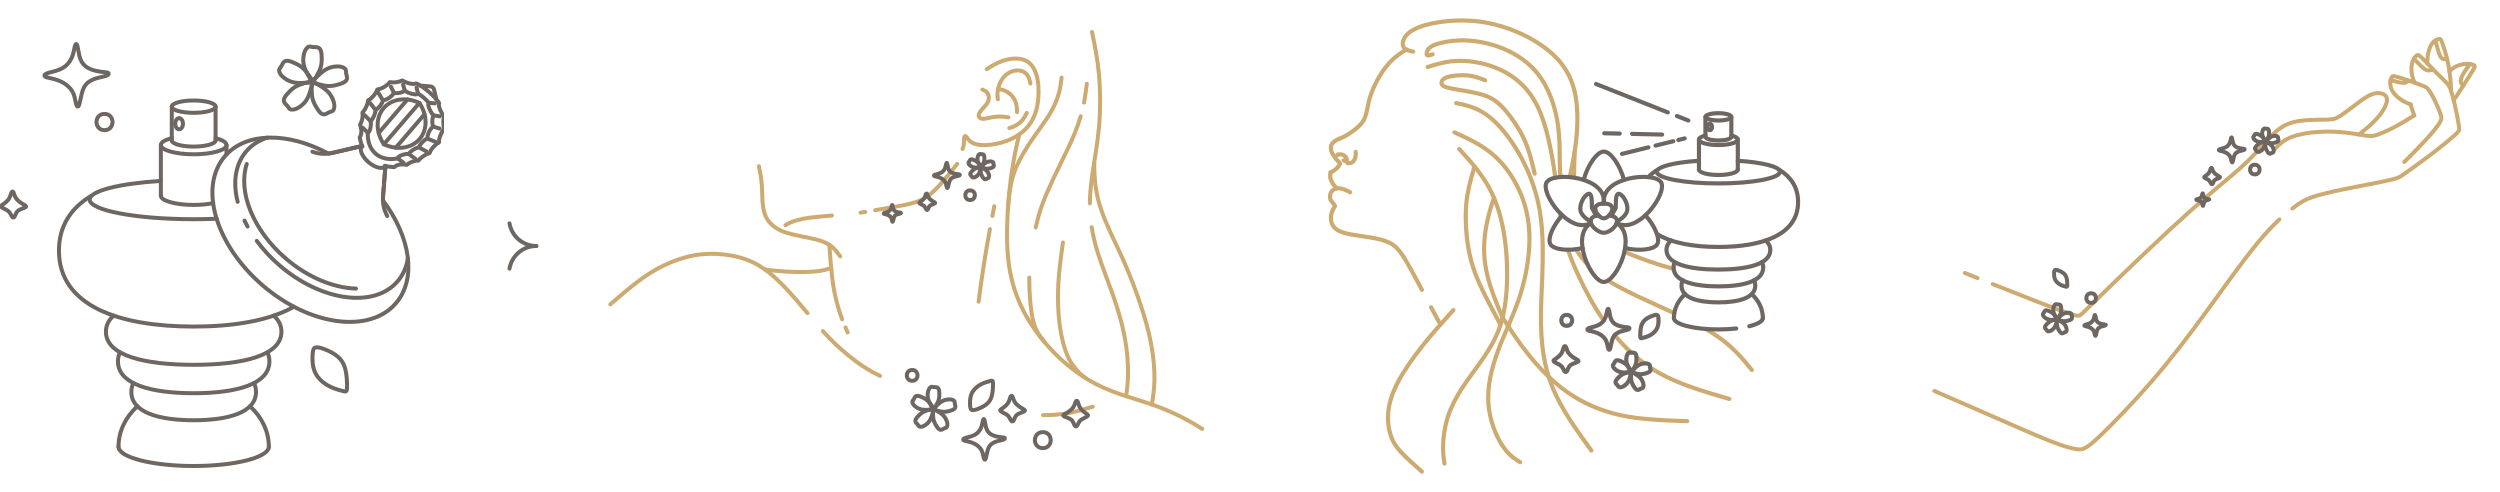 <svg width="1250" height="246" viewBox="0 0 1250 246" fill="none" xmlns="http://www.w3.org/2000/svg">
<path d="M493.338 34.591C498.321 31.338 503.87 28.52 510.115 29.454C518.612 30.725 519.767 41.438 519.14 49.139C518.257 59.988 513.064 66.782 503.274 70.458C498.25 72.345 487.71 74.381 484.209 69.777C483.604 68.982 482.701 67.397 482.254 68.278C481.874 69.027 482.272 72.814 481.258 74.48" stroke="#CCAA70" stroke-width="2" stroke-miterlimit="22.926" stroke-linecap="round" stroke-linejoin="round"/>
<path d="M478.613 81.935C475.707 85.574 472.8 89.211 470.313 92.01C467.826 94.809 465.759 96.769 463.596 98.254C461.432 99.741 459.171 100.752 455.995 101.612C452.819 102.474 448.728 103.184 444.292 103.948C442.129 104.321 439.885 104.708 437.598 105.099M432.604 105.955C431.837 106.086 431.067 106.218 430.297 106.35" stroke="#CCAA70" stroke-width="2" stroke-miterlimit="22.926" stroke-linecap="round" stroke-linejoin="round"/>
<path d="M415.957 107.771C411.887 108.114 407.819 108.46 404.858 108.847C401.897 109.235 400.045 109.665 398.452 110.128C396.859 110.591 395.523 111.086 394.608 111.517C393.693 111.947 393.198 112.314 392.703 112.679" stroke="#CCAA70" stroke-width="2" stroke-miterlimit="22.926" stroke-linecap="round" stroke-linejoin="round"/>
<path d="M491.169 44.799C492.025 45.138 492.882 45.477 493.48 46.173C494.078 46.869 494.416 47.923 494.408 48.95C494.398 49.977 494.041 50.975 493.309 52.02C492.578 53.063 491.471 54.153 490.703 55.046C489.936 55.938 489.507 56.635 489.392 57.305C489.275 57.973 489.472 58.617 489.99 58.991C490.508 59.366 491.347 59.473 492.275 59.375C493.203 59.276 494.221 58.973 495.426 58.733C496.631 58.492 498.023 58.314 499.282 58.278C500.54 58.242 501.664 58.349 502.459 58.439C503.254 58.528 503.718 58.599 504.182 58.671" stroke="#CCAA70" stroke-width="2" stroke-miterlimit="22.926" stroke-linecap="round" stroke-linejoin="round"/>
<path d="M513.393 56.474C512.732 57.759 512.072 59.044 511.1 60.16C510.126 61.276 508.841 62.222 507.716 62.838C506.592 63.454 505.628 63.74 504.664 64.025" stroke="#CCAA70" stroke-width="2" stroke-miterlimit="22.926" stroke-linecap="round" stroke-linejoin="round"/>
<path d="M515.213 41.747C514.91 40.426 514.606 39.105 513.964 38.007C513.321 36.908 512.339 36.035 511.108 35.579C509.876 35.125 508.395 35.089 506.975 35.419C505.555 35.748 504.199 36.446 503.082 37.355C501.967 38.265 501.092 39.39 500.45 40.568C499.808 41.746 499.397 42.977 499.129 44.111C498.861 45.246 498.737 46.281 498.727 47.191C498.719 48.102 498.825 48.887 498.932 49.672" stroke="#CCAA70" stroke-width="2" stroke-miterlimit="22.926" stroke-linecap="round" stroke-linejoin="round"/>
<path d="M499.051 44.454C499.948 44.611 500.813 44.798 501.6 45.057C502.93 45.494 504.037 46.137 504.983 46.958C505.929 47.779 506.714 48.779 507.268 49.832C507.821 50.885 508.142 51.992 508.313 53.035C508.482 54.08 508.499 55.062 508.517 56.044" stroke="#CCAA70" stroke-width="2" stroke-miterlimit="22.926" stroke-linecap="round" stroke-linejoin="round"/>
<path d="M509.684 67.117C508.962 69.923 508.231 72.967 507.471 76.848C506.409 82.26 505.286 89.302 504.523 97.258C503.759 105.213 503.356 114.081 503.575 121.572C503.794 129.063 504.636 135.178 506.268 141.25C507.899 147.322 510.319 153.35 513.949 159.445C517.58 165.54 522.422 171.701 527.661 176.939C532.899 182.177 538.534 186.492 543.865 189.72C549.196 192.947 554.225 195.086 560.038 197.085C565.851 199.081 572.449 200.937 578.226 203.058C584.004 205.18 588.96 207.57 592.634 209.513C596.307 211.456 598.697 212.954 601.085 214.453" stroke="#CCAA70" stroke-width="2" stroke-miterlimit="22.926" stroke-linecap="round" stroke-linejoin="round"/>
<path d="M546.372 203.36C542.905 204.4 539.439 205.44 536.278 206.133C533.117 206.827 530.263 207.173 527.856 207.356C525.45 207.54 523.493 207.56 521.535 207.581" stroke="#CCAA70" stroke-width="2" stroke-miterlimit="22.926" stroke-linecap="round" stroke-linejoin="round"/>
<path d="M414.648 122.393C414.878 125.506 415.117 128.642 415.396 131.869C415.766 136.144 416.205 140.579 417.003 144.925C417.803 149.271 418.962 153.527 420.161 157.062C420.47 157.976 420.783 158.842 421.097 159.673M422.74 163.719C423.105 164.569 423.471 165.402 423.836 166.233" stroke="#CCAA70" stroke-width="2" stroke-miterlimit="22.926" stroke-linecap="round" stroke-linejoin="round"/>
<path d="M415.57 133.841C414.765 134.234 413.848 134.595 412.697 134.895C410.465 135.477 407.354 135.825 403.819 135.955C400.283 136.085 396.322 135.999 392.681 135.773C389.041 135.547 385.723 135.183 382.882 134.836C382.761 134.821 382.642 134.806 382.523 134.792" stroke="#CCAA70" stroke-width="2" stroke-miterlimit="22.926" stroke-linecap="round" stroke-linejoin="round"/>
<path d="M305.172 152.171C309.724 148.236 314.275 144.301 318.681 140.968C323.085 137.635 327.343 134.904 332.071 132.643C336.799 130.382 341.997 128.59 347.105 127.665C352.214 126.741 357.236 126.681 362.331 127.283C367.426 127.885 372.594 129.148 377.498 131.687C382.402 134.228 387.042 138.046 391.886 143.052C395.887 147.186 400.028 152.13 403.754 156.588M411.424 165.547C413.568 167.931 415.671 170.116 417.977 172.284C422.131 176.19 426.948 180.037 430.736 182.635C434.524 185.234 437.284 186.585 440.044 187.935" stroke="#CCAA70" stroke-width="2" stroke-miterlimit="22.926" stroke-linecap="round" stroke-linejoin="round"/>
<path d="M379.477 83.126C380.045 86.071 380.614 89.016 380.868 92.003C381.121 94.989 381.06 98.016 381.253 100.708C381.446 103.4 381.893 105.756 382.644 107.656C383.396 109.555 384.452 110.997 385.914 112.327C387.377 113.658 389.246 114.876 391.684 115.821C394.121 116.766 397.128 117.436 400.368 118.097C403.609 118.757 407.082 119.407 409.814 120.25C412.547 121.094 414.538 122.13 416.132 123.491C417.727 124.852 418.925 126.538 420.123 128.224" stroke="#CCAA70" stroke-width="2" stroke-miterlimit="22.926" stroke-linecap="round" stroke-linejoin="round"/>
<path d="M497.123 103.139C496.817 104.744 496.511 106.35 496.208 107.952M494.967 114.563C494.335 117.979 493.728 121.347 493.17 124.623C491.998 131.514 491.042 138.001 490.434 142.3C489.826 146.6 489.565 148.715 489.305 150.828" stroke="#CCAA70" stroke-width="2" stroke-miterlimit="22.926" stroke-linecap="round" stroke-linejoin="round"/>
<path d="M546.006 16C547.39 22.66 548.773 29.321 549.497 37.333C550.221 45.346 550.285 54.71 549.497 63.574C548.708 72.439 547.068 80.805 546.055 88.094C545.372 93.003 544.974 97.424 544.934 101.689M545.828 113.603C546.522 117.93 547.608 122.302 549.031 126.804C551.089 133.32 553.857 140.109 556.32 147.075C558.78 154.042 560.937 161.185 562.273 168.151C563.608 175.118 564.124 181.907 564.011 187.506C563.931 191.492 563.532 194.875 563.042 198.085" stroke="#CCAA70" stroke-width="2" stroke-miterlimit="22.926" stroke-linecap="round" stroke-linejoin="round"/>
<path d="M575.903 202.231C576.561 198.473 577.111 194.608 577.222 190.316C577.369 184.599 576.741 178.123 575.501 171.647C574.261 165.171 572.411 158.695 570.191 152.072C567.971 145.448 565.38 138.676 562.808 132.699C560.237 126.723 557.683 121.542 555.598 117.033C553.513 112.524 551.895 108.685 550.605 104.897C549.314 101.11 548.349 97.372 547.779 93.015C547.301 89.364 547.102 85.28 547.102 81.219" stroke="#CCAA70" stroke-width="2" stroke-miterlimit="22.926" stroke-linecap="round" stroke-linejoin="round"/>
<path d="M530.809 38.831C530.474 41.545 530.138 44.26 529.242 47.295C528.346 50.331 526.892 53.689 524.709 57.257C522.527 60.825 519.616 64.603 516.916 68.492C514.216 72.382 511.725 76.383 509.962 79.727C508.199 83.071 507.164 85.756 506.399 88.365C505.634 90.973 505.139 93.504 504.765 96.344C504.391 99.184 504.139 102.334 503.887 105.484" stroke="#CCAA70" stroke-width="2" stroke-miterlimit="22.926" stroke-linecap="round" stroke-linejoin="round"/>
<path d="M543.414 41.895C543.027 44.959 542.641 48.023 542.013 51.261M540.344 58.136C539.517 60.969 538.485 63.924 537.239 66.958C535.321 71.63 532.889 76.497 530.44 81.505C527.989 86.513 525.521 91.663 523.612 96.071C521.704 100.478 520.354 104.144 519.093 108.716C518.66 110.288 518.236 111.965 517.835 113.709M514.647 138.796C514.641 139.318 514.64 139.842 514.641 140.371C514.662 146.021 515.138 152.083 515.791 156.376C516.442 160.671 517.269 163.199 518.36 165.33C519.451 167.462 520.808 169.199 522.163 170.935" stroke="#CCAA70" stroke-width="2" stroke-miterlimit="22.926" stroke-linecap="round" stroke-linejoin="round"/>
<path d="M531.467 121.254C530.488 128.276 529.509 135.298 529.147 142.257C528.786 149.217 529.041 156.111 529.765 161.878C530.488 167.645 531.68 172.284 532.829 175.539C533.979 178.795 535.084 180.668 536.347 182.434C537.609 184.201 539.027 185.862 540.156 186.966C541.285 188.07 542.127 188.618 542.968 189.165" stroke="#CCAA70" stroke-width="2" stroke-miterlimit="22.926" stroke-linecap="round" stroke-linejoin="round"/>
<path fill-rule="evenodd" clip-rule="evenodd" d="M467.109 88.001C467.317 88.155 467.777 88.219 468.44 88.376C469.103 88.534 469.968 88.784 470.744 89.225C471.52 89.665 472.206 90.296 472.611 91.011C473.014 91.726 473.137 92.527 473.245 93.06C473.355 93.593 473.451 93.86 473.576 93.974C473.701 94.087 473.854 94.046 474.004 93.545C474.154 93.044 474.299 92.083 474.517 91.282C474.736 90.482 475.027 89.843 475.531 89.359C476.037 88.874 476.756 88.543 477.511 88.32C478.267 88.098 479.06 87.985 479.488 87.807C479.916 87.63 479.981 87.387 479.819 87.266C479.657 87.144 479.269 87.144 478.603 87.064C477.936 86.983 476.99 86.821 476.211 86.493C475.431 86.166 474.816 85.674 474.433 84.97C474.048 84.267 473.895 83.354 473.782 82.712C473.669 82.069 473.596 81.698 473.486 81.538C473.375 81.38 473.227 81.434 473.105 81.871C472.982 82.308 472.885 83.128 472.607 83.885C472.329 84.642 471.871 85.337 471.28 85.838C470.69 86.338 469.968 86.643 469.231 86.866C468.495 87.088 467.745 87.228 467.346 87.418C466.948 87.609 466.902 87.85 467.109 88.002V88.001Z" stroke="#6E6661" stroke-width="2" stroke-miterlimit="22.926" stroke-linecap="round" stroke-linejoin="round"/>
<path fill-rule="evenodd" clip-rule="evenodd" d="M441.902 106.867C442.041 106.969 442.349 107.012 442.795 107.118C443.238 107.224 443.819 107.392 444.339 107.687C444.859 107.982 445.32 108.405 445.591 108.884C445.862 109.364 445.943 109.9 446.016 110.257C446.088 110.616 446.154 110.794 446.238 110.869C446.322 110.945 446.425 110.918 446.525 110.582C446.625 110.247 446.723 109.602 446.869 109.065C447.015 108.528 447.211 108.1 447.549 107.775C447.888 107.45 448.37 107.228 448.877 107.079C449.384 106.93 449.914 106.854 450.201 106.735C450.488 106.616 450.532 106.453 450.424 106.372C450.315 106.29 450.055 106.29 449.608 106.236C449.161 106.182 448.528 106.073 448.004 105.854C447.481 105.636 447.07 105.305 446.812 104.833C446.555 104.362 446.451 103.749 446.375 103.319C446.299 102.888 446.25 102.639 446.176 102.532C446.103 102.426 446.004 102.462 445.922 102.755C445.84 103.047 445.774 103.597 445.589 104.105C445.402 104.613 445.095 105.079 444.699 105.414C444.302 105.75 443.818 105.954 443.324 106.103C442.83 106.252 442.327 106.346 442.06 106.473C441.794 106.601 441.763 106.762 441.901 106.866L441.902 106.867Z" stroke="#6E6661" stroke-width="2" stroke-miterlimit="22.926" stroke-linecap="round" stroke-linejoin="round"/>
<path fill-rule="evenodd" clip-rule="evenodd" d="M462.91 97.107C462.714 97.53 462.596 98.334 462.164 99.03C461.732 99.728 460.986 100.317 460.447 100.699C459.907 101.082 459.574 101.258 459.652 101.484C459.731 101.71 460.221 101.985 460.752 102.249C461.281 102.515 461.851 102.769 462.263 103.261C462.676 103.752 462.931 104.478 463.195 104.792C463.46 105.106 463.735 105.009 463.96 104.616C464.186 104.224 464.362 103.537 464.755 103.075C465.147 102.613 465.757 102.378 466.365 102.153C466.973 101.927 467.582 101.711 467.562 101.466C467.542 101.221 466.894 100.946 466.197 100.505C465.501 100.063 464.755 99.455 464.323 98.777C463.891 98.1 463.773 97.354 463.577 97C463.38 96.647 463.105 96.686 462.909 97.109L462.91 97.107Z" stroke="#6E6661" stroke-width="2" stroke-miterlimit="22.926" stroke-linecap="round" stroke-linejoin="round"/>
<path fill-rule="evenodd" clip-rule="evenodd" d="M489.817 82.626C489.112 81.344 488.436 80.146 488.898 78.298C489.073 77.597 489.438 77.203 489.694 77.057C490.027 76.866 490.176 77.138 491.073 77.108C492.103 77.073 492.196 78.084 492.196 79.334C492.196 80.748 491.854 81.391 491.19 82.597C490.373 84.08 490.415 83.71 489.817 82.626Z" stroke="#6E6661" stroke-width="2" stroke-miterlimit="22.926" stroke-linecap="round" stroke-linejoin="round"/>
<path fill-rule="evenodd" clip-rule="evenodd" d="M491.211 82.709C492.267 81.695 493.25 80.733 495.154 80.701C495.876 80.689 496.351 80.939 496.558 81.148C496.829 81.421 496.604 81.635 496.866 82.494C497.166 83.48 496.214 83.833 495.007 84.155C493.641 84.522 492.932 84.356 491.596 84.027C489.952 83.621 490.32 83.566 491.213 82.709H491.211Z" stroke="#6E6661" stroke-width="2" stroke-miterlimit="22.926" stroke-linecap="round" stroke-linejoin="round"/>
<path fill-rule="evenodd" clip-rule="evenodd" d="M491.49 84.075C492.742 84.832 493.927 85.531 494.451 87.363C494.649 88.058 494.53 88.581 494.382 88.835C494.188 89.167 493.924 89.005 493.162 89.48C492.287 90.025 491.701 89.197 491.076 88.114C490.369 86.889 490.345 86.161 490.317 84.784C490.283 83.092 490.431 83.432 491.49 84.073V84.075Z" stroke="#6E6661" stroke-width="2" stroke-miterlimit="22.926" stroke-linecap="round" stroke-linejoin="round"/>
<path fill-rule="evenodd" clip-rule="evenodd" d="M490.245 84.7C489.838 86.106 489.468 87.431 487.835 88.411C487.216 88.782 486.678 88.802 486.395 88.726C486.024 88.625 486.112 88.327 485.456 87.714C484.703 87.01 485.351 86.229 486.236 85.345C487.235 84.346 487.933 84.134 489.255 83.751C490.881 83.279 490.59 83.511 490.246 84.7H490.245Z" stroke="#6E6661" stroke-width="2" stroke-miterlimit="22.926" stroke-linecap="round" stroke-linejoin="round"/>
<path fill-rule="evenodd" clip-rule="evenodd" d="M489.328 83.749C487.867 83.837 486.494 83.932 485.024 82.722C484.466 82.263 484.267 81.764 484.244 81.471C484.214 81.088 484.524 81.071 484.882 80.247C485.293 79.302 486.246 79.651 487.375 80.187C488.652 80.794 489.085 81.38 489.89 82.497C490.878 83.871 490.563 83.675 489.327 83.749H489.328Z" stroke="#6E6661" stroke-width="2" stroke-miterlimit="22.926" stroke-linecap="round" stroke-linejoin="round"/>
<path fill-rule="evenodd" clip-rule="evenodd" d="M485.046 95.19C488.233 95.19 488.233 100.031 485.046 100.031C481.86 100.031 481.86 95.19 485.046 95.19Z" stroke="#6E6661" stroke-width="2" stroke-miterlimit="22.926" stroke-linecap="round" stroke-linejoin="round"/>
<path fill-rule="evenodd" clip-rule="evenodd" d="M465.641 202.961C464.441 200.783 463.293 198.746 464.078 195.606C464.376 194.415 464.997 193.746 465.43 193.497C465.998 193.173 466.249 193.635 467.774 193.584C469.525 193.526 469.684 195.243 469.684 197.367C469.684 199.77 469.101 200.862 467.973 202.912C466.584 205.432 466.657 204.804 465.642 202.961H465.641Z" stroke="#6E6661" stroke-width="2" stroke-miterlimit="22.926" stroke-linecap="round" stroke-linejoin="round"/>
<path fill-rule="evenodd" clip-rule="evenodd" d="M468.008 203.101C469.802 201.378 471.472 199.743 474.708 199.688C475.934 199.668 476.742 200.094 477.095 200.449C477.555 200.913 477.173 201.276 477.618 202.736C478.128 204.413 476.51 205.01 474.459 205.56C472.138 206.182 470.932 205.901 468.661 205.341C465.867 204.652 466.493 204.559 468.009 203.101H468.008Z" stroke="#6E6661" stroke-width="2" stroke-miterlimit="22.926" stroke-linecap="round" stroke-linejoin="round"/>
<path fill-rule="evenodd" clip-rule="evenodd" d="M468.486 205.424C470.614 206.711 472.627 207.9 473.518 211.012C473.856 212.192 473.653 213.083 473.401 213.515C473.072 214.079 472.623 213.805 471.327 214.612C469.839 215.538 468.843 214.13 467.782 212.29C466.581 210.21 466.539 208.971 466.492 206.633C466.433 203.757 466.686 204.336 468.486 205.424Z" stroke="#6E6661" stroke-width="2" stroke-miterlimit="22.926" stroke-linecap="round" stroke-linejoin="round"/>
<path fill-rule="evenodd" clip-rule="evenodd" d="M466.365 206.485C465.672 208.875 465.044 211.126 462.269 212.791C461.217 213.423 460.304 213.457 459.822 213.327C459.191 213.155 459.34 212.651 458.226 211.607C456.947 210.41 458.049 209.083 459.551 207.581C461.25 205.882 462.435 205.521 464.681 204.872C467.444 204.072 466.95 204.465 466.365 206.485Z" stroke="#6E6661" stroke-width="2" stroke-miterlimit="22.926" stroke-linecap="round" stroke-linejoin="round"/>
<path fill-rule="evenodd" clip-rule="evenodd" d="M464.806 204.867C462.323 205.016 459.991 205.179 457.492 203.123C456.545 202.344 456.205 201.495 456.167 200.996C456.117 200.345 456.643 200.316 457.251 198.916C457.95 197.31 459.57 197.902 461.488 198.814C463.658 199.844 464.395 200.841 465.761 202.739C467.441 205.073 466.905 204.74 464.806 204.866V204.867Z" stroke="#6E6661" stroke-width="2" stroke-miterlimit="22.926" stroke-linecap="round" stroke-linejoin="round"/>
<path fill-rule="evenodd" clip-rule="evenodd" d="M456.085 184.992C459.647 184.992 459.647 190.403 456.085 190.403C452.524 190.403 452.524 184.992 456.085 184.992Z" stroke="#6E6661" stroke-width="2" stroke-miterlimit="22.926" stroke-linecap="round" stroke-linejoin="round"/>
<path fill-rule="evenodd" clip-rule="evenodd" d="M505.203 198.451C504.897 199.111 504.713 200.366 504.039 201.453C503.366 202.54 502.202 203.459 501.359 204.056C500.517 204.654 499.997 204.93 500.119 205.282C500.242 205.634 501.007 206.064 501.834 206.477C502.661 206.891 503.549 207.288 504.193 208.055C504.835 208.821 505.234 209.954 505.648 210.444C506.062 210.935 506.491 210.781 506.843 210.168C507.195 209.555 507.471 208.483 508.083 207.763C508.696 207.043 509.645 206.676 510.595 206.323C511.545 205.971 512.494 205.634 512.463 205.251C512.432 204.868 511.422 204.44 510.334 203.751C509.247 203.062 508.083 202.112 507.409 201.055C506.736 199.998 506.551 198.835 506.246 198.284C505.94 197.733 505.51 197.793 505.204 198.451H505.203Z" stroke="#6E6661" stroke-width="2" stroke-miterlimit="22.926" stroke-linecap="round" stroke-linejoin="round"/>
<path fill-rule="evenodd" clip-rule="evenodd" d="M538.911 200.921C539.216 201.58 539.401 202.836 540.074 203.923C540.748 205.011 541.912 205.93 542.754 206.527C543.597 207.124 544.117 207.4 543.994 207.753C543.872 208.105 543.107 208.533 542.279 208.947C541.452 209.361 540.565 209.759 539.921 210.525C539.277 211.292 538.88 212.425 538.466 212.915C538.051 213.405 537.623 213.252 537.271 212.639C536.919 212.026 536.642 210.955 536.03 210.235C535.417 209.515 534.467 209.147 533.517 208.795C532.568 208.443 531.618 208.106 531.649 207.723C531.68 207.34 532.69 206.911 533.778 206.222C534.866 205.533 536.03 204.584 536.703 203.527C537.377 202.47 537.56 201.306 537.867 200.755C538.173 200.204 538.601 200.265 538.908 200.923L538.911 200.921Z" stroke="#6E6661" stroke-width="2" stroke-miterlimit="22.926" stroke-linecap="round" stroke-linejoin="round"/>
<path fill-rule="evenodd" clip-rule="evenodd" d="M481.797 220.112C482.131 220.359 482.876 220.463 483.946 220.717C485.017 220.972 486.413 221.377 487.666 222.088C488.919 222.8 490.028 223.818 490.682 224.973C491.334 226.128 491.53 227.421 491.706 228.282C491.882 229.144 492.039 229.574 492.242 229.758C492.444 229.941 492.692 229.876 492.933 229.066C493.175 228.257 493.409 226.704 493.761 225.411C494.114 224.118 494.584 223.087 495.4 222.304C496.216 221.521 497.378 220.985 498.599 220.626C499.82 220.266 501.098 220.084 501.79 219.796C502.482 219.509 502.586 219.118 502.326 218.922C502.065 218.725 501.438 218.725 500.361 218.595C499.284 218.465 497.756 218.204 496.497 217.674C495.237 217.146 494.246 216.35 493.626 215.214C493.006 214.078 492.758 212.603 492.575 211.565C492.392 210.527 492.275 209.926 492.097 209.67C491.918 209.415 491.679 209.501 491.481 210.207C491.284 210.913 491.127 212.237 490.678 213.461C490.229 214.684 489.488 215.806 488.535 216.614C487.582 217.422 486.414 217.916 485.224 218.275C484.034 218.635 482.823 218.858 482.18 219.166C481.536 219.473 481.463 219.863 481.797 220.11V220.112Z" stroke="#6E6661" stroke-width="2" stroke-miterlimit="22.926" stroke-linecap="round" stroke-linejoin="round"/>
<path fill-rule="evenodd" clip-rule="evenodd" d="M521.409 216.066C526.674 216.066 526.674 224.064 521.409 224.064C516.145 224.064 516.145 216.066 521.409 216.066Z" stroke="#6E6661" stroke-width="2" stroke-miterlimit="22.926" stroke-linecap="round" stroke-linejoin="round"/>
<path fill-rule="evenodd" clip-rule="evenodd" d="M494.505 190.672C493.44 190.961 491.693 191.431 489.98 192.437C488.268 193.444 486.591 194.988 485.757 196.957C484.924 198.927 484.934 201.323 485.047 202.817C485.16 204.31 485.375 204.902 486.083 205.037C486.791 205.173 487.993 204.853 489.356 204.307C490.718 203.759 492.241 202.984 493.424 201.969C494.606 200.953 495.447 199.696 495.923 197.89C496.399 196.084 496.51 193.731 496.518 192.351C496.527 190.971 496.433 190.566 496.193 190.418C495.954 190.27 495.571 190.38 494.505 190.669V190.672Z" stroke="#6E6661" stroke-width="2" stroke-miterlimit="22.926" stroke-linecap="round" stroke-linejoin="round"/>
<path d="M982.406 136.487C984.566 137.351 986.698 138.204 988.79 139.039M996.382 142.066C1003.98 145.089 1010.79 147.785 1016.22 149.897C1028.55 154.697 1033.7 156.477 1036.47 157.336C1039.23 158.194 1039.62 158.13 1041.24 156.636C1042.86 155.142 1045.72 152.218 1055.45 142.809C1065.17 133.4 1081.76 117.508 1094.09 106.435C1106.41 95.362 1114.47 89.11 1120.12 84.061C1125.78 79.013 1129.04 75.167 1132.09 71.76C1138.4 64.718 1142.18 61.211 1151.59 60.245C1155.67 59.827 1160.47 59.869 1163.46 59.806C1166.45 59.743 1167.62 59.577 1170.26 57.863C1172.89 56.149 1176.99 52.888 1179.81 50.819C1182.63 48.75 1185.01 47.306 1186.83 46.847C1190.54 45.907 1194.56 47.15 1193.25 51.488C1191.39 57.611 1184.65 63.13 1179.51 67.255" stroke="#CCAA70" stroke-width="2" stroke-miterlimit="22.926" stroke-linecap="round" stroke-linejoin="round"/>
<path d="M1137.69 74.331C1139.36 72.533 1141.03 70.736 1143.92 69.315C1150.72 65.961 1162.07 65.376 1170.17 66.033C1175.06 66.43 1179.7 67.308 1182.52 67.746C1185.34 68.185 1186.34 68.185 1188.55 67.424C1194.89 65.242 1201.83 61.039 1207.13 57.717" stroke="#CCAA70" stroke-width="2" stroke-miterlimit="22.926" stroke-linecap="round" stroke-linejoin="round"/>
<path d="M1207.14 57.718C1206.45 55.898 1205.77 54.069 1205.35 52.214" stroke="#CCAA70" stroke-width="2" stroke-miterlimit="22.926" stroke-linecap="round" stroke-linejoin="round"/>
<path d="M1205.35 52.214C1202.64 51.288 1199.99 49.841 1197.83 47.614C1195.76 45.483 1194.76 42.986 1195.24 40.366C1195.41 39.433 1195.73 38.756 1196.01 38.394C1196.29 38.031 1196.53 37.984 1197.45 38.174C1200.53 38.815 1207.88 41.504 1210.99 42.725C1213.02 43.521 1213.38 43.759 1213.97 44.456C1216.05 46.899 1218.8 53.098 1220.01 56.313C1220.79 58.371 1220.84 59.095 1220.5 60.029C1218.93 64.376 1206.29 76.848 1202.14 80.999" stroke="#CCAA70" stroke-width="2" stroke-miterlimit="22.926" stroke-linecap="round" stroke-linejoin="round"/>
<path d="M1207.28 41.331C1206.14 38.737 1205.55 36.242 1205.74 33.447C1205.89 31.149 1206.75 29.045 1208.26 27.825C1208.7 27.47 1208.94 27.438 1209.34 27.624C1209.73 27.809 1210.27 28.211 1211.78 29.739C1213.29 31.267 1215.77 33.922 1217.95 36.118C1220.14 38.313 1222.04 40.05 1223.24 41.347C1224.43 42.644 1224.92 43.502 1225.61 45.648C1227.12 50.383 1228.71 58.068 1229.42 62.809C1229.68 64.586 1229.66 64.954 1229.31 65.516C1228.09 67.497 1218.53 74.915 1214.69 77.823C1210.27 81.167 1205.71 84.409 1203.11 86.259C1200.52 88.11 1199.9 88.569 1198.35 89.096C1196.79 89.623 1194.31 90.218 1189.38 91.204C1181.08 92.863 1163.38 95.949 1155.83 98.647C1152.23 99.937 1149.93 101.355 1146.21 104.229M1139.71 109.709C1136.72 112.49 1133.17 116.158 1128.98 121.218C1121.43 130.346 1111.79 144.004 1102.83 156.266C1093.88 168.53 1085.61 179.398 1075.99 190.502C1066.38 201.608 1055.41 212.949 1049.13 218.785C1042.84 224.622 1041.24 224.953 1038.57 224.622C1035.9 224.291 1032.16 223.299 1025.19 220.558C1018.22 217.817 1008.02 213.327 993.437 206.948C985.691 203.558 976.711 199.635 967.152 195.462" stroke="#CCAA70" stroke-width="2" stroke-miterlimit="22.926" stroke-linecap="round" stroke-linejoin="round"/>
<path d="M1213.56 31.582C1213.81 27.546 1214.32 21.948 1218.19 19.929C1218.84 19.59 1219.41 19.476 1219.8 19.504C1220.2 19.533 1220.4 19.705 1220.82 20.704C1221.98 23.476 1223.4 28.578 1224.09 31.894C1225.09 36.746 1225.34 40.826 1225.6 45.648" stroke="#CCAA70" stroke-width="2" stroke-miterlimit="22.926" stroke-linecap="round" stroke-linejoin="round"/>
<path d="M1224.74 35.6C1226.32 34.006 1227.79 33.102 1229.98 32.457C1232.04 31.851 1234.36 31.681 1236.2 32.25C1237.91 32.779 1237.49 33.432 1236.34 35.356C1234.77 37.973 1229.81 45.79 1228.07 48.314C1227.59 48.998 1227.19 49.543 1226.83 50.013" stroke="#CCAA70" stroke-width="2" stroke-miterlimit="22.926" stroke-linecap="round" stroke-linejoin="round"/>
<path d="M1195.32 40.019C1197.23 40.587 1201.17 41.867 1202.75 41.311C1203.38 41.09 1203.67 40.684 1203.83 40.103" stroke="#CCAA70" stroke-width="2" stroke-miterlimit="22.926" stroke-linecap="round" stroke-linejoin="round"/>
<path d="M1206.93 29.384C1208.35 30.838 1210.64 33.207 1211.89 34.235C1213.05 35.192 1214.22 35.527 1215.66 35C1215.95 34.896 1216.21 34.756 1216.46 34.596" stroke="#CCAA70" stroke-width="2" stroke-miterlimit="22.926" stroke-linecap="round" stroke-linejoin="round"/>
<path d="M1217.69 20.23C1218.26 22.426 1219.31 26.578 1220.16 28.17C1220.96 29.653 1222.12 29.803 1223.56 29.545" stroke="#CCAA70" stroke-width="2" stroke-miterlimit="22.926" stroke-linecap="round" stroke-linejoin="round"/>
<path d="M1234.97 31.987C1233.45 34.089 1231.21 37.136 1230.59 39.183C1230.06 40.947 1230.51 41.849 1231.61 42.864" stroke="#CCAA70" stroke-width="2" stroke-miterlimit="22.926" stroke-linecap="round" stroke-linejoin="round"/>
<path fill-rule="evenodd" clip-rule="evenodd" d="M1109.54 75.215C1109.75 75.368 1110.21 75.432 1110.87 75.589C1111.53 75.746 1112.39 75.996 1113.16 76.435C1113.94 76.874 1114.62 77.502 1115.02 78.214C1115.43 78.927 1115.55 79.724 1115.66 80.255C1115.76 80.787 1115.86 81.052 1115.99 81.165C1116.11 81.278 1116.26 81.238 1116.41 80.739C1116.56 80.239 1116.71 79.281 1116.92 78.484C1117.14 77.687 1117.43 77.05 1117.93 76.567C1118.44 76.085 1119.15 75.754 1119.91 75.533C1120.66 75.312 1121.45 75.199 1121.88 75.022C1122.3 74.845 1122.37 74.603 1122.21 74.482C1122.04 74.362 1121.66 74.362 1120.99 74.281C1120.33 74.2 1119.39 74.039 1118.61 73.713C1117.83 73.387 1117.22 72.895 1116.84 72.195C1116.46 71.495 1116.3 70.585 1116.19 69.944C1116.08 69.304 1116.01 68.934 1115.9 68.775C1115.79 68.617 1115.64 68.672 1115.52 69.107C1115.4 69.542 1115.3 70.359 1115.02 71.114C1114.74 71.868 1114.29 72.56 1113.7 73.059C1113.11 73.557 1112.39 73.862 1111.66 74.084C1110.92 74.305 1110.18 74.444 1109.78 74.633C1109.38 74.823 1109.34 75.064 1109.54 75.216V75.215Z" stroke="#6E6661" stroke-width="2" stroke-miterlimit="22.926" stroke-linecap="round" stroke-linejoin="round"/>
<path fill-rule="evenodd" clip-rule="evenodd" d="M1098.19 99.938C1098.29 100.015 1098.52 100.048 1098.85 100.127C1099.19 100.206 1099.62 100.332 1100.01 100.553C1100.4 100.774 1100.74 101.09 1100.95 101.449C1101.15 101.808 1101.21 102.21 1101.26 102.477C1101.32 102.745 1101.37 102.879 1101.43 102.935C1101.49 102.992 1101.57 102.972 1101.65 102.721C1101.72 102.469 1101.79 101.986 1101.9 101.585C1102.01 101.183 1102.16 100.863 1102.41 100.619C1102.67 100.376 1103.03 100.209 1103.41 100.098C1103.79 99.987 1104.18 99.93 1104.4 99.841C1104.61 99.751 1104.65 99.63 1104.56 99.569C1104.48 99.508 1104.29 99.508 1103.95 99.468C1103.62 99.428 1103.14 99.346 1102.75 99.182C1102.36 99.017 1102.05 98.77 1101.86 98.417C1101.67 98.064 1101.59 97.606 1101.53 97.284C1101.48 96.962 1101.44 96.775 1101.39 96.695C1101.33 96.616 1101.26 96.642 1101.2 96.862C1101.13 97.082 1101.08 97.493 1100.95 97.873C1100.81 98.254 1100.58 98.602 1100.28 98.853C1099.98 99.104 1099.62 99.257 1099.25 99.369C1098.88 99.481 1098.5 99.551 1098.3 99.646C1098.11 99.741 1098.08 99.862 1098.19 99.939V99.938Z" stroke="#6E6661" stroke-width="2" stroke-miterlimit="22.926" stroke-linecap="round" stroke-linejoin="round"/>
<path fill-rule="evenodd" clip-rule="evenodd" d="M1105.35 84.287C1105.16 84.707 1105.04 85.509 1104.61 86.203C1104.18 86.898 1103.43 87.484 1102.9 87.866C1102.36 88.248 1102.03 88.423 1102.11 88.648C1102.18 88.873 1102.67 89.147 1103.2 89.411C1103.73 89.675 1104.3 89.929 1104.71 90.418C1105.12 90.907 1105.37 91.63 1105.63 91.944C1105.9 92.257 1106.17 92.159 1106.4 91.767C1106.62 91.376 1106.8 90.692 1107.19 90.232C1107.58 89.773 1108.19 89.538 1108.79 89.313C1109.4 89.088 1110.01 88.873 1109.99 88.628C1109.97 88.384 1109.32 88.11 1108.63 87.67C1107.93 87.231 1107.19 86.624 1106.76 85.949C1106.33 85.275 1106.21 84.532 1106.02 84.18C1105.82 83.828 1105.55 83.867 1105.35 84.287V84.287Z" stroke="#6E6661" stroke-width="2" stroke-miterlimit="22.926" stroke-linecap="round" stroke-linejoin="round"/>
<path fill-rule="evenodd" clip-rule="evenodd" d="M1132.16 69.858C1131.46 68.58 1130.78 67.387 1131.24 65.546C1131.42 64.848 1131.78 64.455 1132.04 64.309C1132.37 64.119 1132.52 64.39 1133.41 64.36C1134.44 64.326 1134.53 65.333 1134.53 66.578C1134.53 67.987 1134.19 68.627 1133.53 69.829C1132.71 71.306 1132.76 70.938 1132.16 69.858V69.858Z" stroke="#6E6661" stroke-width="2" stroke-miterlimit="22.926" stroke-linecap="round" stroke-linejoin="round"/>
<path fill-rule="evenodd" clip-rule="evenodd" d="M1133.55 69.94C1134.6 68.93 1135.58 67.971 1137.48 67.939C1138.2 67.926 1138.67 68.177 1138.88 68.385C1139.15 68.656 1138.92 68.869 1139.18 69.725C1139.48 70.708 1138.53 71.058 1137.33 71.38C1135.97 71.745 1135.26 71.581 1133.93 71.253C1132.29 70.849 1132.66 70.794 1133.55 69.939L1133.55 69.94Z" stroke="#6E6661" stroke-width="2" stroke-miterlimit="22.926" stroke-linecap="round" stroke-linejoin="round"/>
<path fill-rule="evenodd" clip-rule="evenodd" d="M1133.83 71.301C1135.08 72.055 1136.26 72.753 1136.78 74.577C1136.98 75.269 1136.86 75.791 1136.71 76.044C1136.52 76.375 1136.25 76.214 1135.5 76.687C1134.62 77.23 1134.04 76.405 1133.42 75.326C1132.71 74.106 1132.69 73.381 1132.66 72.01C1132.63 70.324 1132.77 70.663 1133.83 71.301V71.301Z" stroke="#6E6661" stroke-width="2" stroke-miterlimit="22.926" stroke-linecap="round" stroke-linejoin="round"/>
<path fill-rule="evenodd" clip-rule="evenodd" d="M1132.59 71.924C1132.18 73.325 1131.82 74.644 1130.19 75.621C1129.57 75.992 1129.04 76.012 1128.75 75.935C1128.38 75.834 1128.47 75.538 1127.82 74.927C1127.07 74.225 1127.71 73.447 1128.59 72.567C1129.59 71.571 1130.29 71.359 1131.6 70.978C1133.22 70.509 1132.93 70.739 1132.59 71.924H1132.59Z" stroke="#6E6661" stroke-width="2" stroke-miterlimit="22.926" stroke-linecap="round" stroke-linejoin="round"/>
<path fill-rule="evenodd" clip-rule="evenodd" d="M1131.68 70.976C1130.22 71.063 1128.85 71.159 1127.39 69.953C1126.83 69.496 1126.63 68.999 1126.61 68.707C1126.58 68.325 1126.89 68.308 1127.25 67.487C1127.66 66.545 1128.61 66.893 1129.73 67.427C1131 68.032 1131.44 68.616 1132.24 69.728C1133.22 71.098 1132.91 70.902 1131.68 70.976H1131.68Z" stroke="#6E6661" stroke-width="2" stroke-miterlimit="22.926" stroke-linecap="round" stroke-linejoin="round"/>
<path fill-rule="evenodd" clip-rule="evenodd" d="M1127.41 82.378C1130.59 82.378 1130.59 87.202 1127.41 87.202C1124.24 87.202 1124.24 82.378 1127.41 82.378Z" stroke="#6E6661" stroke-width="2" stroke-miterlimit="22.926" stroke-linecap="round" stroke-linejoin="round"/>
<path fill-rule="evenodd" clip-rule="evenodd" d="M1027.86 158.591C1027.05 157.112 1026.27 155.73 1026.8 153.599C1027.01 152.791 1027.43 152.336 1027.72 152.168C1028.11 151.948 1028.28 152.261 1029.31 152.227C1030.5 152.187 1030.61 153.353 1030.61 154.794C1030.61 156.425 1030.21 157.167 1029.45 158.557C1028.5 160.267 1028.55 159.841 1027.86 158.591V158.591Z" stroke="#6E6661" stroke-width="2" stroke-miterlimit="22.926" stroke-linecap="round" stroke-linejoin="round"/>
<path fill-rule="evenodd" clip-rule="evenodd" d="M1029.47 158.686C1030.69 157.516 1031.82 156.406 1034.02 156.37C1034.85 156.355 1035.4 156.645 1035.64 156.885C1035.95 157.2 1035.69 157.446 1035.99 158.437C1036.34 159.574 1035.24 159.981 1033.85 160.353C1032.27 160.775 1031.45 160.585 1029.91 160.205C1028.02 159.738 1028.44 159.674 1029.47 158.685V158.686Z" stroke="#6E6661" stroke-width="2" stroke-miterlimit="22.926" stroke-linecap="round" stroke-linejoin="round"/>
<path fill-rule="evenodd" clip-rule="evenodd" d="M1029.8 160.262C1031.24 161.136 1032.61 161.943 1033.21 164.055C1033.44 164.855 1033.3 165.46 1033.13 165.753C1032.91 166.136 1032.6 165.95 1031.72 166.497C1030.71 167.126 1030.04 166.17 1029.32 164.922C1028.5 163.51 1028.47 162.67 1028.44 161.083C1028.4 159.131 1028.57 159.524 1029.8 160.263L1029.8 160.262Z" stroke="#6E6661" stroke-width="2" stroke-miterlimit="22.926" stroke-linecap="round" stroke-linejoin="round"/>
<path fill-rule="evenodd" clip-rule="evenodd" d="M1028.35 160.982C1027.89 162.603 1027.46 164.131 1025.58 165.261C1024.86 165.689 1024.24 165.714 1023.91 165.624C1023.49 165.508 1023.59 165.165 1022.83 164.458C1021.96 163.645 1022.71 162.745 1023.73 161.726C1024.88 160.573 1025.69 160.328 1027.21 159.887C1029.09 159.344 1028.75 159.611 1028.35 160.982H1028.35Z" stroke="#6E6661" stroke-width="2" stroke-miterlimit="22.926" stroke-linecap="round" stroke-linejoin="round"/>
<path fill-rule="evenodd" clip-rule="evenodd" d="M1027.3 159.885C1025.61 159.986 1024.03 160.097 1022.33 158.701C1021.69 158.172 1021.46 157.597 1021.44 157.258C1021.4 156.816 1021.76 156.796 1022.17 155.847C1022.65 154.757 1023.74 155.159 1025.05 155.777C1026.52 156.477 1027.02 157.153 1027.95 158.441C1029.09 160.026 1028.72 159.799 1027.3 159.885L1027.3 159.885Z" stroke="#6E6661" stroke-width="2" stroke-miterlimit="22.926" stroke-linecap="round" stroke-linejoin="round"/>
<path fill-rule="evenodd" clip-rule="evenodd" d="M1042.27 162.932C1042.44 163.059 1042.83 163.112 1043.38 163.243C1043.93 163.373 1044.64 163.581 1045.29 163.947C1045.93 164.313 1046.5 164.835 1046.84 165.429C1047.17 166.023 1047.27 166.686 1047.36 167.129C1047.45 167.572 1047.53 167.793 1047.64 167.887C1047.74 167.981 1047.87 167.947 1047.99 167.531C1048.12 167.115 1048.24 166.318 1048.42 165.654C1048.6 164.989 1048.84 164.46 1049.26 164.058C1049.68 163.656 1050.28 163.381 1050.9 163.196C1051.53 163.011 1052.19 162.917 1052.54 162.77C1052.9 162.622 1052.95 162.421 1052.82 162.321C1052.68 162.22 1052.36 162.22 1051.81 162.153C1051.26 162.086 1050.47 161.952 1049.82 161.681C1049.18 161.409 1048.67 161.001 1048.35 160.417C1048.03 159.833 1047.9 159.076 1047.81 158.543C1047.72 158.009 1047.65 157.701 1047.56 157.57C1047.47 157.438 1047.35 157.483 1047.25 157.846C1047.15 158.208 1047.06 158.888 1046.83 159.517C1046.6 160.145 1046.22 160.721 1045.73 161.136C1045.24 161.552 1044.64 161.805 1044.03 161.99C1043.42 162.174 1042.8 162.29 1042.47 162.447C1042.14 162.605 1042.1 162.805 1042.27 162.932V162.932Z" stroke="#6E6661" stroke-width="2" stroke-miterlimit="22.926" stroke-linecap="round" stroke-linejoin="round"/>
<path fill-rule="evenodd" clip-rule="evenodd" d="M1045.56 146.629C1048.74 146.629 1048.74 151.453 1045.56 151.453C1042.39 151.453 1042.39 146.629 1045.56 146.629Z" stroke="#6E6661" stroke-width="2" stroke-miterlimit="22.926" stroke-linecap="round" stroke-linejoin="round"/>
<path fill-rule="evenodd" clip-rule="evenodd" d="M1032.49 143.189C1031.88 143.022 1030.87 142.753 1029.89 142.175C1028.91 141.598 1027.95 140.713 1027.47 139.583C1026.99 138.453 1027 137.079 1027.06 136.222C1027.13 135.365 1027.25 135.026 1027.66 134.949C1028.06 134.871 1028.75 135.054 1029.53 135.368C1030.32 135.682 1031.19 136.126 1031.87 136.708C1032.55 137.291 1033.03 138.012 1033.3 139.048C1033.57 140.083 1033.64 141.434 1033.64 142.225C1033.65 143.016 1033.59 143.248 1033.46 143.333C1033.32 143.418 1033.1 143.355 1032.49 143.189V143.189Z" stroke="#6E6661" stroke-width="2" stroke-miterlimit="22.926" stroke-linecap="round" stroke-linejoin="round"/>
<path d="M254.742 134.32C255.833 127.894 261.429 123 268.169 123" stroke="#6E6661" stroke-width="2" stroke-miterlimit="22.926" stroke-linecap="round" stroke-linejoin="round"/>
<path d="M268.169 123C261.431 123 255.835 118.106 254.742 111.68" stroke="#6E6661" stroke-width="2" stroke-miterlimit="22.926" stroke-linecap="round" stroke-linejoin="round"/>
<path d="M703.204 24.783C701.839 25.572 700.51 26.413 699.249 27.339C696.306 29.505 693.726 32.151 691.388 35.564C689.05 38.976 686.951 43.157 685.691 46.549C684.429 49.94 684.004 52.541 683.586 54.646C683.167 56.751 682.754 58.363 681.99 59.81C681.226 61.259 680.109 62.544 678.455 63.953C676.801 65.362 674.607 66.893 672.817 67.886C671.027 68.879 669.641 69.335 668.575 69.856C667.51 70.376 666.767 70.963 666.273 71.542C665.78 72.121 665.536 72.694 665.458 73.451C665.381 74.209 665.465 75.153 665.894 76.167C666.323 77.182 667.095 78.27 667.732 79.092C668.369 79.914 668.868 80.471 669.24 80.829C669.612 81.187 669.856 81.344 669.955 81.501C670.055 81.658 670.011 81.815 669.809 82.204C669.607 82.594 669.246 83.213 668.714 83.799C668.182 84.385 667.479 84.937 666.906 85.326C666.337 85.712 665.897 85.938 665.262 86.211" stroke="#CCAA70" stroke-width="2.077" stroke-miterlimit="22.926" stroke-linecap="round" stroke-linejoin="round"/>
<path d="M665.266 86.211C665.189 86.633 665.126 87.06 665.099 87.495C665.053 88.266 665.119 89.065 665.429 89.911C665.739 90.757 666.294 91.65 666.872 92.445C667.336 93.082 667.815 93.655 668.296 94.216" stroke="#CCAA70" stroke-width="2.077" stroke-miterlimit="22.926" stroke-linecap="round" stroke-linejoin="round"/>
<path d="M675.078 96.149C674.112 95.63 673.144 95.111 672.174 94.746C671.203 94.379 670.23 94.167 669.437 94.13C668.645 94.095 668.034 94.236 667.451 94.485C666.868 94.734 666.313 95.09 665.897 95.595C665.481 96.1 665.204 96.753 665.079 97.44C664.955 98.126 664.983 98.845 665.119 99.395C665.253 99.947 665.495 100.33 665.93 100.864C666.363 101.397 666.988 102.079 667.284 102.481C667.578 102.883 667.543 103.003 667.387 103.259C667.23 103.515 666.954 103.905 666.622 104.512C666.289 105.118 665.903 105.939 665.665 106.933C665.428 107.928 665.341 109.097 665.552 110.309C665.763 111.522 666.274 112.778 667.199 113.791C668.126 114.804 669.468 115.575 671.368 116.203C673.269 116.832 675.728 117.315 679.122 117.83C682.515 118.344 686.843 118.889 690.229 119.755C693.614 120.621 696.059 121.808 698.112 123.745C700.165 125.682 701.827 128.366 703.648 131.514C705.471 134.662 707.452 138.274 709.48 142.108C709.971 143.036 710.465 143.977 710.959 144.922M715.52 153.646C717.157 156.732 718.693 159.519 720.211 162.26" stroke="#CCAA70" stroke-width="2.077" stroke-miterlimit="22.926" stroke-linecap="round" stroke-linejoin="round"/>
<path d="M668.566 77.69C668.566 77.555 668.566 77.422 668.715 77.326C668.862 77.231 669.158 77.176 669.62 77.151C670.083 77.125 670.714 77.131 671.33 77.366C671.946 77.6 672.549 78.063 672.926 78.551C673.302 79.039 673.452 79.553 673.455 79.932C673.458 80.311 673.313 80.558 673.118 80.63C672.923 80.702 672.678 80.601 672.454 80.495C672.231 80.389 672.03 80.277 671.829 80.167" stroke="#CCAA70" stroke-width="2.077" stroke-miterlimit="22.926" stroke-linecap="round" stroke-linejoin="round"/>
<path d="M673.855 81.583C674.455 81.583 675.057 81.583 675.57 81.404C676.084 81.224 676.513 80.863 676.838 80.443C677.165 80.023 677.39 79.542 677.555 79.055C677.721 78.567 677.826 78.072 677.867 77.55C677.908 77.028 677.885 76.48 677.862 75.932" stroke="#CCAA70" stroke-width="2.077" stroke-miterlimit="22.926" stroke-linecap="round" stroke-linejoin="round"/>
<path d="M726.689 155.03C721.58 160.691 716.471 166.353 711.639 172.404C706.806 178.457 702.25 184.9 699.212 190.584C696.175 196.269 694.656 201.192 694.173 205.68C693.69 210.168 694.242 214.217 695.278 217.463C696.313 220.707 697.831 223.147 700.524 226.07C703.216 228.993 707.083 232.398 710.949 235.804" stroke="#CCAA70" stroke-width="2.077" stroke-miterlimit="22.926" stroke-linecap="round" stroke-linejoin="round"/>
<path d="M706.564 25.834C704.467 25.35 702.37 24.866 701.644 23.253C700.919 21.64 701.564 18.898 704.225 16.599C706.886 14.301 711.564 12.446 718.42 11.276C725.275 10.106 734.308 9.622 743.786 11.438C753.263 13.253 763.182 17.366 770.986 22.816C778.791 28.266 784.479 35.054 787.015 44.582C789.552 54.11 788.94 66.375 787.099 77.292C786.44 81.204 785.623 84.942 784.869 88.561M788.007 124.623C789.586 127.289 791.505 129.817 793.753 132.146M804.008 140.266C809.901 143.991 816.746 147.251 824.021 150.583C828.333 152.558 832.797 154.557 837.158 156.586M852.781 164.477C854.36 165.38 855.861 166.289 857.263 167.203C866.094 172.969 871.001 178.979 875.908 184.989" stroke="#CCAA70" stroke-width="2.077" stroke-miterlimit="22.926" stroke-linecap="round" stroke-linejoin="round"/>
<path d="M728.078 51.545C734.601 52.877 741.123 54.21 748.956 62.367C756.788 70.523 765.934 85.505 769.42 102.943C772.906 120.382 770.736 140.277 770.495 156.012C770.254 171.746 771.943 183.323 776.463 194.175C780.985 205.027 788.34 215.156 795.695 225.283" stroke="#CCAA70" stroke-width="2.077" stroke-miterlimit="22.926" stroke-linecap="round" stroke-linejoin="round"/>
<path d="M787.337 75.825C787.171 80.221 787.004 84.617 787.057 88.829M812.226 125.843C819.895 129.284 828.912 132.347 836.821 134.427" stroke="#CCAA70" stroke-width="2.077" stroke-miterlimit="22.926" stroke-linecap="round" stroke-linejoin="round"/>
<path d="M727.207 66.17C733.826 69.203 740.443 72.237 746.063 76.924C751.681 81.612 756.301 87.954 759.555 95.03C762.809 102.106 764.698 109.913 764.733 119.09C764.769 128.267 762.948 138.813 759.808 148.427C756.667 158.041 752.206 166.722 748.951 175.524C745.695 184.326 743.645 193.249 744.188 201.569C744.73 209.888 747.865 217.606 750.94 222.428C754.014 227.251 757.029 229.181 760.043 231.109" stroke="#CCAA70" stroke-width="2.077" stroke-miterlimit="22.926" stroke-linecap="round" stroke-linejoin="round"/>
<path d="M737.246 83.222C736.613 85.365 736.022 87.441 735.498 89.415C733.991 95.087 733.025 99.913 732.888 106.738C732.751 113.563 733.44 122.388 735.577 130.351C737.714 138.313 741.299 145.415 744.954 152.412C746.707 155.768 748.475 159.102 750.251 162.423" stroke="#CCAA70" stroke-width="2.077" stroke-miterlimit="22.926" stroke-linecap="round" stroke-linejoin="round"/>
<path d="M746.984 98.904C746.157 101.289 745.41 103.645 744.772 105.963C742.468 114.333 741.587 122.194 742.299 129.615C743.011 137.036 745.316 144.017 747.857 150.522C748.962 153.352 750.112 156.091 751.286 158.779" stroke="#CCAA70" stroke-width="2.077" stroke-miterlimit="22.926" stroke-linecap="round" stroke-linejoin="round"/>
<path d="M713.809 33.49C718.529 32.004 723.249 30.52 729.533 30.439C735.818 30.36 743.668 31.686 750.872 35.194C758.077 38.703 764.637 44.392 769.107 53.917C773.576 63.441 775.955 76.798 777.541 87.959C777.583 88.259 777.626 88.557 777.667 88.853M779.953 106.489C780.054 107.218 780.155 107.934 780.259 108.64M783.987 124.876C785.26 128.709 786.933 132.875 789.218 137.786C792.76 145.403 796.882 153.099 801.852 160.283M807.349 167.56C809.896 170.639 812.638 173.569 815.602 176.297M818.221 178.604C819.493 179.675 820.803 180.709 822.154 181.704M825.018 183.708C826.418 184.639 827.861 185.527 829.347 186.369C839.671 192.217 852.174 195.847 864.676 199.476" stroke="#CCAA70" stroke-width="2.077" stroke-miterlimit="22.926" stroke-linecap="round" stroke-linejoin="round"/>
<path d="M716.301 27.151C715.104 27.583 713.907 28.013 713.476 27.462C713.044 26.912 713.379 25.38 714.458 24.205C715.536 23.032 717.355 22.218 720.468 21.452C723.581 20.685 727.986 19.968 733.47 20.231C738.954 20.494 745.515 21.739 751.954 24.46C758.393 27.181 764.71 31.376 769.357 37.496C774.003 43.617 776.98 51.661 778.437 59.324C779.893 66.988 779.831 74.271 779.862 79.465C779.886 83.379 779.964 86.107 780.312 88.501M799.171 107.646C799.196 107.656 799.222 107.666 799.247 107.676" stroke="#CCAA70" stroke-width="2.077" stroke-miterlimit="22.926" stroke-linecap="round" stroke-linejoin="round"/>
<path d="M729.633 74.51C735.14 80.59 740.647 86.671 744.604 93.955C748.561 101.24 750.971 109.728 752.29 118.705C753.608 127.681 753.839 137.145 753.293 145.175C752.748 153.206 751.428 159.802 749.076 165.681C746.725 171.56 743.341 176.722 740.043 181.369C736.744 186.015 733.533 190.145 730.693 194.589C727.854 199.035 725.387 203.796 723.838 208.7C722.289 213.603 721.658 218.652 721.543 222.523C721.429 226.394 721.831 229.091 722.231 231.786" stroke="#CCAA70" stroke-width="2.077" stroke-miterlimit="22.926" stroke-linecap="round" stroke-linejoin="round"/>
<path d="M751.285 158.781C755.206 164.849 759.125 170.919 764.266 177.325C769.408 183.733 775.771 190.479 783.402 195.885C791.033 201.291 799.932 205.358 810.17 207.583C820.408 209.808 831.986 210.191 843.565 210.574" stroke="#CCAA70" stroke-width="2.077" stroke-miterlimit="22.926" stroke-linecap="round" stroke-linejoin="round"/>
<path d="M742.593 40.155C739.922 39.097 737.25 38.037 733.729 37.712C730.207 37.385 725.835 37.791 723.434 38.654C721.033 39.517 720.603 40.837 720.818 41.82C721.033 42.802 721.894 43.447 725.224 44.153C728.556 44.859 734.359 45.628 738.903 46.733C743.448 47.838 746.733 49.281 750.186 52.55C753.64 55.82 757.264 60.918 759.72 65.124C762.176 69.331 763.466 72.647 764.54 76.116C765.614 79.585 766.474 83.209 767.335 86.832" stroke="#CCAA70" stroke-width="2.077" stroke-miterlimit="22.926" stroke-linecap="round" stroke-linejoin="round"/>
<path d="M791.84 89.966C793.727 82.695 798.467 75.799 801.916 75.799C805.366 75.799 810.106 82.695 811.993 89.966" stroke="#6E6661" stroke-width="2.077" stroke-miterlimit="22.926" stroke-linecap="round" stroke-linejoin="round"/>
<path d="M822.708 107.636C827.325 112.772 830.22 119.347 828.638 122.085C827.011 124.903 819.491 125.648 812.562 124.04" stroke="#6E6661" stroke-width="2.077" stroke-miterlimit="22.926" stroke-linecap="round" stroke-linejoin="round"/>
<path d="M791.269 124.04C784.341 125.648 776.82 124.903 775.193 122.085C773.613 119.347 776.507 112.774 781.124 107.636" stroke="#6E6661" stroke-width="2.077" stroke-miterlimit="22.926" stroke-linecap="round" stroke-linejoin="round"/>
<path d="M795.461 111.499C784.844 117.522 770.105 96.703 773.268 91.227C776.553 85.537 803.852 88.302 801.811 101.792" stroke="#6E6661" stroke-width="2.077" stroke-miterlimit="22.926" stroke-linecap="round" stroke-linejoin="round"/>
<path d="M802.023 101.793C799.981 88.304 827.282 85.538 830.568 91.228C833.728 96.704 818.99 117.524 808.374 111.501" stroke="#6E6661" stroke-width="2.077" stroke-miterlimit="22.926" stroke-linecap="round" stroke-linejoin="round"/>
<path d="M808.34 111.598C818.924 117.749 808.246 140.975 801.916 140.975C795.586 140.975 784.91 117.749 795.493 111.598" stroke="#6E6661" stroke-width="2.077" stroke-miterlimit="22.926" stroke-linecap="round" stroke-linejoin="round"/>
<path d="M799.211 107.639C790.867 108.9 797.861 116.383 801.914 116.383C805.968 116.383 812.962 108.899 804.618 107.639" stroke="#6E6661" stroke-width="2.077" stroke-miterlimit="22.926" stroke-linecap="round" stroke-linejoin="round"/>
<path fill-rule="evenodd" clip-rule="evenodd" d="M801.915 109.172C804.766 109.172 809.872 101.793 801.915 101.793C793.958 101.793 799.064 109.172 801.915 109.172Z" stroke="#6E6661" stroke-width="2.077" stroke-miterlimit="22.926" stroke-linecap="round" stroke-linejoin="round"/>
<path d="M795.304 110.585C793.072 109.64 790.812 107.484 790.292 105.54C789.721 103.41 790.831 100.018 792.544 98.141C796.776 93.508 795.712 102.89 795.984 103.955C796.105 104.429 797.292 106.212 798.051 107.88" stroke="#6E6661" stroke-width="2.077" stroke-miterlimit="22.926" stroke-linecap="round" stroke-linejoin="round"/>
<path d="M808.531 110.584C810.764 109.639 813.024 107.482 813.544 105.54C814.114 103.41 813.005 100.018 811.292 98.141C807.06 93.508 808.124 102.89 807.852 103.955C807.732 104.429 806.544 106.212 805.785 107.88" stroke="#6E6661" stroke-width="2.077" stroke-miterlimit="22.926" stroke-linecap="round" stroke-linejoin="round"/>
<path fill-rule="evenodd" clip-rule="evenodd" d="M793.897 165.084C794.234 165.333 794.984 165.438 796.063 165.695C797.142 165.951 798.549 166.359 799.811 167.076C801.073 167.793 802.191 168.819 802.849 169.984C803.507 171.148 803.704 172.45 803.882 173.317C804.06 174.186 804.217 174.619 804.421 174.804C804.625 174.988 804.875 174.923 805.119 174.107C805.362 173.292 805.598 171.727 805.953 170.424C806.308 169.122 806.782 168.082 807.604 167.293C808.426 166.503 809.597 165.964 810.827 165.603C812.057 165.241 813.346 165.057 814.043 164.768C814.741 164.478 814.846 164.085 814.582 163.887C814.319 163.69 813.688 163.69 812.603 163.559C811.518 163.427 809.979 163.164 808.709 162.632C807.44 162.1 806.441 161.296 805.816 160.153C805.191 159.009 804.942 157.523 804.758 156.477C804.574 155.432 804.455 154.828 804.275 154.569C804.096 154.31 803.855 154.399 803.656 155.111C803.456 155.822 803.298 157.157 802.845 158.389C802.392 159.621 801.646 160.752 800.686 161.565C799.725 162.379 798.549 162.877 797.35 163.239C796.151 163.601 794.93 163.828 794.282 164.136C793.634 164.446 793.559 164.838 793.896 165.087L793.897 165.084Z" stroke="#6E6661" stroke-width="2.077" stroke-miterlimit="22.926" stroke-linecap="round" stroke-linejoin="round"/>
<path fill-rule="evenodd" clip-rule="evenodd" d="M783.363 157.442C786.961 157.442 786.961 162.908 783.363 162.908C779.765 162.908 779.765 157.442 783.363 157.442Z" stroke="#6E6661" stroke-width="2.077" stroke-miterlimit="22.926" stroke-linecap="round" stroke-linejoin="round"/>
<path fill-rule="evenodd" clip-rule="evenodd" d="M781.895 173.625C781.587 174.289 781.402 175.554 780.722 176.65C780.043 177.747 778.87 178.672 778.021 179.273C777.173 179.876 776.648 180.153 776.772 180.509C776.895 180.864 777.668 181.295 778.501 181.713C779.334 182.13 780.23 182.53 780.878 183.301C781.526 184.073 781.928 185.216 782.344 185.71C782.761 186.203 783.193 186.049 783.548 185.432C783.903 184.815 784.18 183.734 784.797 183.01C785.414 182.286 786.372 181.915 787.328 181.56C788.285 181.205 789.243 180.865 789.212 180.479C789.18 180.093 788.162 179.661 787.067 178.966C785.971 178.272 784.799 177.315 784.119 176.25C783.44 175.186 783.255 174.013 782.947 173.457C782.638 172.901 782.207 172.963 781.897 173.627L781.895 173.625Z" stroke="#6E6661" stroke-width="2.077" stroke-miterlimit="22.926" stroke-linecap="round" stroke-linejoin="round"/>
<path fill-rule="evenodd" clip-rule="evenodd" d="M814.718 184.538C813.671 182.637 812.669 180.86 813.354 178.119C813.614 177.079 814.155 176.495 814.534 176.278C815.029 175.995 815.248 176.399 816.58 176.355C818.108 176.304 818.246 177.803 818.246 179.657C818.246 181.754 817.737 182.707 816.752 184.496C815.541 186.694 815.603 186.147 814.718 184.54V184.538Z" stroke="#6E6661" stroke-width="2.077" stroke-miterlimit="22.926" stroke-linecap="round" stroke-linejoin="round"/>
<path fill-rule="evenodd" clip-rule="evenodd" d="M816.783 184.66C818.349 183.156 819.806 181.728 822.63 181.682C823.701 181.663 824.406 182.035 824.713 182.345C825.115 182.75 824.782 183.067 825.17 184.341C825.614 185.804 824.202 186.327 822.412 186.806C820.388 187.349 819.334 187.103 817.351 186.615C814.914 186.014 815.458 185.932 816.783 184.661V184.66Z" stroke="#6E6661" stroke-width="2.077" stroke-miterlimit="22.926" stroke-linecap="round" stroke-linejoin="round"/>
<path fill-rule="evenodd" clip-rule="evenodd" d="M817.2 186.687C819.058 187.811 820.813 188.849 821.59 191.564C821.884 192.594 821.708 193.371 821.488 193.749C821.201 194.241 820.809 194.002 819.679 194.707C818.38 195.515 817.511 194.286 816.584 192.681C815.536 190.864 815.501 189.784 815.46 187.743C815.409 185.233 815.629 185.738 817.2 186.687Z" stroke="#6E6661" stroke-width="2.077" stroke-miterlimit="22.926" stroke-linecap="round" stroke-linejoin="round"/>
<path fill-rule="evenodd" clip-rule="evenodd" d="M815.348 187.613C814.744 189.698 814.197 191.663 811.775 193.116C810.856 193.668 810.06 193.698 809.638 193.583C809.088 193.433 809.218 192.993 808.244 192.084C807.128 191.039 808.09 189.881 809.4 188.57C810.883 187.088 811.917 186.774 813.878 186.205C816.291 185.506 815.859 185.85 815.348 187.613V187.613Z" stroke="#6E6661" stroke-width="2.077" stroke-miterlimit="22.926" stroke-linecap="round" stroke-linejoin="round"/>
<path fill-rule="evenodd" clip-rule="evenodd" d="M813.992 186.202C811.824 186.332 809.79 186.474 807.608 184.68C806.78 183.999 806.485 183.259 806.452 182.823C806.408 182.255 806.868 182.229 807.399 181.008C808.008 179.606 809.422 180.124 811.096 180.919C812.99 181.819 813.633 182.687 814.825 184.344C816.292 186.382 815.824 186.09 813.992 186.201V186.202Z" stroke="#6E6661" stroke-width="2.077" stroke-miterlimit="22.926" stroke-linecap="round" stroke-linejoin="round"/>
<path fill-rule="evenodd" clip-rule="evenodd" d="M821.721 168.853C822.566 168.622 823.951 168.25 825.309 167.452C826.668 166.654 827.998 165.431 828.658 163.869C829.319 162.307 829.311 160.406 829.222 159.222C829.132 158.038 828.961 157.568 828.4 157.461C827.838 157.353 826.886 157.606 825.805 158.041C824.724 158.474 823.517 159.089 822.579 159.894C821.641 160.699 820.974 161.697 820.597 163.129C820.219 164.56 820.131 166.427 820.125 167.52C820.118 168.614 820.193 168.935 820.383 169.053C820.573 169.17 820.877 169.084 821.721 168.853V168.853Z" stroke="#6E6661" stroke-width="2.077" stroke-miterlimit="22.926" stroke-linecap="round" stroke-linejoin="round"/>
<path d="M881.43 159.017C881.43 160.624 878.834 162.077 874.657 163.113M868.087 164.244C865.363 164.548 862.355 164.718 859.193 164.718C846.912 164.718 836.957 162.165 836.957 159.017" stroke="#6E6661" stroke-width="2.077" stroke-miterlimit="22.926" stroke-linecap="round" stroke-linejoin="round"/>
<path d="M836.957 159.017C836.957 154.426 839.062 150.236 842.53 147.047M875.857 147.047C879.325 150.235 881.43 154.426 881.43 159.017" stroke="#6E6661" stroke-width="2.077" stroke-miterlimit="22.926" stroke-linecap="round" stroke-linejoin="round"/>
<path d="M882.863 120.24C884.332 121.535 885.149 123.112 885.149 125.004C885.149 132.139 873.529 134.783 859.194 134.783C844.858 134.783 833.238 132.139 833.238 125.004C833.238 123.111 834.056 121.535 835.525 120.24" stroke="#6E6661" stroke-width="2.077" stroke-miterlimit="22.926" stroke-linecap="round" stroke-linejoin="round"/>
<path d="M880.997 131.079C881.388 131.893 881.596 132.79 881.596 133.776C881.596 140.642 871.567 143.188 859.194 143.188C846.823 143.188 836.793 140.642 836.793 133.776C836.793 132.79 837 131.893 837.391 131.079" stroke="#6E6661" stroke-width="2.077" stroke-miterlimit="22.926" stroke-linecap="round" stroke-linejoin="round"/>
<path d="M877.029 140.184C877.421 140.968 877.631 141.842 877.631 142.813C877.631 148.922 869.375 151.187 859.192 151.187C849.01 151.187 840.754 148.922 840.754 142.813C840.754 141.841 840.962 140.966 841.355 140.184" stroke="#6E6661" stroke-width="2.077" stroke-miterlimit="22.926" stroke-linecap="round" stroke-linejoin="round"/>
<path d="M889.662 84.897C895.517 88.478 899.044 93.726 899.044 101.012C899.044 117.398 881.203 123.472 859.193 123.472C846.822 123.472 835.766 121.552 828.457 116.96M824.145 88.55C825.443 87.178 826.981 85.962 828.726 84.895" stroke="#6E6661" stroke-width="2.077" stroke-miterlimit="22.926" stroke-linecap="round" stroke-linejoin="round"/>
<path d="M868.904 80.388C881.138 81.156 889.962 83.336 889.962 85.906C889.962 89.116 876.186 91.718 859.192 91.718C842.198 91.718 828.422 89.116 828.422 85.906C828.422 83.336 837.245 81.156 849.481 80.388" stroke="#6E6661" stroke-width="2.077" stroke-miterlimit="22.926" stroke-linecap="round" stroke-linejoin="round"/>
<path d="M868.904 84.758C868.904 86.269 864.556 87.493 859.192 87.493C853.828 87.493 849.48 86.269 849.48 84.758" stroke="#6E6661" stroke-width="2.077" stroke-miterlimit="22.926" stroke-linecap="round" stroke-linejoin="round"/>
<path d="M868.904 84.758V69.783M849.48 69.783V84.758" stroke="#6E6661" stroke-width="2.077" stroke-miterlimit="22.926" stroke-linecap="round" stroke-linejoin="round"/>
<path d="M865.668 67.745C867.653 68.246 868.904 68.973 868.904 69.782C868.904 71.293 864.556 72.517 859.192 72.517C853.828 72.517 849.48 71.293 849.48 69.782C849.48 68.973 850.73 68.244 852.716 67.745" stroke="#6E6661" stroke-width="2.077" stroke-miterlimit="22.926" stroke-linecap="round" stroke-linejoin="round"/>
<path d="M865.67 68.408C865.67 69.416 862.771 70.232 859.195 70.232C855.618 70.232 852.719 69.416 852.719 68.408" stroke="#6E6661" stroke-width="2.077" stroke-miterlimit="22.926" stroke-linecap="round" stroke-linejoin="round"/>
<path d="M852.719 58.422V68.408M865.672 68.408V58.422" stroke="#6E6661" stroke-width="2.077" stroke-miterlimit="22.926" stroke-linecap="round" stroke-linejoin="round"/>
<path fill-rule="evenodd" clip-rule="evenodd" d="M859.195 56.598C862.771 56.598 865.67 57.415 865.67 58.422C865.67 59.429 862.771 60.246 859.195 60.246C855.618 60.246 852.719 59.429 852.719 58.422C852.719 57.415 855.618 56.598 859.195 56.598Z" stroke="#6E6661" stroke-width="2.077" stroke-miterlimit="22.926" stroke-linecap="round" stroke-linejoin="round"/>
<path d="M854.879 65.124C855.511 65.124 856.024 64.387 856.024 63.477C856.024 62.568 855.511 61.831 854.879 61.831C854.247 61.831 853.734 62.568 853.734 63.477C853.734 64.387 854.247 65.124 854.879 65.124Z" stroke="#6E6661" stroke-width="2.077" stroke-miterlimit="22.926" stroke-linecap="round" stroke-linejoin="round"/>
<path d="M844.152 60.256L838.468 58.008M833.89 56.197L798.027 42.007" stroke="#6E6661" stroke-width="2.077" stroke-miterlimit="22.926" stroke-linecap="round" stroke-linejoin="round"/>
<path d="M842.354 69.196L839.169 69.984M836.635 70.611L827.799 72.797M824.176 73.693L811.008 76.951" stroke="#6E6661" stroke-width="2.077" stroke-miterlimit="22.926" stroke-linecap="round" stroke-linejoin="round"/>
<path d="M831.059 67.288L816.054 66.942M809.84 66.799L802.141 66.623" stroke="#6E6661" stroke-width="2.077" stroke-miterlimit="22.926" stroke-linecap="round" stroke-linejoin="round"/>
<g clip-path="url(#clip0_4009_122052)">
<path fill-rule="evenodd" clip-rule="evenodd" d="M22.522 38.296C23.04 38.676 24.185 38.839 25.836 39.232C27.486 39.625 29.638 40.248 31.569 41.347C33.5 42.441 35.213 44.013 36.216 45.793C37.223 47.573 37.524 49.566 37.795 50.895C38.067 52.224 38.309 52.889 38.619 53.169C38.932 53.449 39.312 53.348 39.684 52.103C40.056 50.853 40.42 48.459 40.963 46.47C41.506 44.477 42.229 42.889 43.487 41.681C44.745 40.473 46.538 39.65 48.418 39.094C50.298 38.543 52.271 38.258 53.336 37.816C54.402 37.373 54.565 36.771 54.16 36.466C53.758 36.165 52.793 36.165 51.13 35.964C49.471 35.764 47.114 35.362 45.175 34.544C43.232 33.729 41.703 32.5 40.75 30.749C39.793 28.998 39.413 26.725 39.128 25.124C38.848 23.524 38.665 22.6 38.393 22.203C38.117 21.806 37.749 21.944 37.444 23.031C37.139 24.117 36.897 26.161 36.203 28.045C35.51 29.93 34.369 31.66 32.898 32.905C31.427 34.151 29.63 34.911 27.796 35.467C25.961 36.019 24.093 36.365 23.103 36.842C22.112 37.314 21.995 37.916 22.513 38.296H22.522Z" stroke="#6E6661" stroke-width="2" stroke-miterlimit="22.926" stroke-linecap="round" stroke-linejoin="round"/>
<path fill-rule="evenodd" clip-rule="evenodd" d="M52.255 56.955C57.599 56.955 57.599 65.074 52.255 65.074C46.91 65.074 46.91 56.955 52.255 56.955Z" stroke="#6E6661" stroke-width="2" stroke-miterlimit="22.926" stroke-linecap="round" stroke-linejoin="round"/>
<path fill-rule="evenodd" clip-rule="evenodd" d="M154.489 38.363C152.596 34.924 150.786 31.714 152.023 26.758C152.491 24.878 153.473 23.825 154.154 23.432C155.049 22.922 155.446 23.649 157.853 23.57C160.615 23.478 160.866 26.186 160.866 29.537C160.866 33.327 159.946 35.053 158.166 38.283C155.976 42.258 156.089 41.267 154.489 38.363V38.363Z" stroke="#6E6661" stroke-width="2" stroke-miterlimit="22.926" stroke-linecap="round" stroke-linejoin="round"/>
<path fill-rule="evenodd" clip-rule="evenodd" d="M158.221 38.584C161.05 35.868 163.687 33.285 168.793 33.198C170.728 33.164 172.003 33.837 172.558 34.397C173.285 35.128 172.684 35.701 173.382 38.003C174.184 40.649 171.635 41.593 168.396 42.458C164.736 43.44 162.83 42.997 159.249 42.111C154.84 41.025 155.826 40.878 158.221 38.58V38.584Z" stroke="#6E6661" stroke-width="2" stroke-miterlimit="22.926" stroke-linecap="round" stroke-linejoin="round"/>
<path fill-rule="evenodd" clip-rule="evenodd" d="M158.971 42.249C162.331 44.28 165.503 46.156 166.907 51.066C167.437 52.93 167.12 54.334 166.723 55.016C166.205 55.906 165.494 55.475 163.451 56.745C161.102 58.208 159.531 55.985 157.855 53.085C155.958 49.8 155.895 47.849 155.82 44.159C155.728 39.621 156.125 40.536 158.967 42.253L158.971 42.249Z" stroke="#6E6661" stroke-width="2" stroke-miterlimit="22.926" stroke-linecap="round" stroke-linejoin="round"/>
<path fill-rule="evenodd" clip-rule="evenodd" d="M155.631 43.921C154.54 47.69 153.546 51.242 149.171 53.87C147.512 54.865 146.07 54.924 145.309 54.715C144.315 54.443 144.549 53.649 142.79 52.003C140.771 50.114 142.51 48.02 144.879 45.651C147.558 42.972 149.43 42.404 152.973 41.376C157.332 40.114 156.555 40.732 155.631 43.921V43.921Z" stroke="#6E6661" stroke-width="2" stroke-miterlimit="22.926" stroke-linecap="round" stroke-linejoin="round"/>
<path fill-rule="evenodd" clip-rule="evenodd" d="M153.171 41.372C149.256 41.606 145.574 41.865 141.634 38.618C140.138 37.389 139.603 36.052 139.544 35.262C139.465 34.234 140.297 34.188 141.253 31.982C142.357 29.445 144.91 30.381 147.94 31.819C151.362 33.444 152.528 35.016 154.68 38.012C157.329 41.697 156.485 41.171 153.171 41.367V41.372Z" stroke="#6E6661" stroke-width="2" stroke-miterlimit="22.926" stroke-linecap="round" stroke-linejoin="round"/>
<path fill-rule="evenodd" clip-rule="evenodd" d="M5.679 96.319C5.37 96.988 5.182 98.262 4.497 99.365C3.811 100.469 2.633 101.4 1.776 102.006C0.92 102.612 0.393 102.892 0.518 103.252C0.644 103.611 1.421 104.046 2.261 104.464C3.101 104.886 4.004 105.287 4.655 106.064C5.307 106.841 5.713 107.99 6.131 108.488C6.553 108.985 6.987 108.83 7.342 108.208C7.702 107.585 7.982 106.499 8.6 105.767C9.223 105.036 10.188 104.664 11.149 104.305C12.115 103.945 13.076 103.607 13.046 103.218C13.017 102.83 11.989 102.395 10.886 101.693C9.783 100.995 8.6 100.03 7.915 98.956C7.23 97.882 7.046 96.704 6.732 96.144C6.423 95.584 5.988 95.646 5.675 96.315L5.679 96.319Z" stroke="#6E6661" stroke-width="2" stroke-miterlimit="22.926" stroke-linecap="round" stroke-linejoin="round"/>
<path fill-rule="evenodd" clip-rule="evenodd" d="M170.508 195.269C168.908 194.835 166.288 194.129 163.718 192.62C161.148 191.107 158.632 188.792 157.378 185.838C156.129 182.883 156.142 179.285 156.313 177.041C156.484 174.797 156.806 173.912 157.867 173.707C158.929 173.502 160.734 173.983 162.777 174.806C164.821 175.625 167.107 176.791 168.883 178.312C170.659 179.837 171.921 181.722 172.635 184.434C173.35 187.146 173.517 190.677 173.53 192.745C173.542 194.814 173.4 195.424 173.041 195.646C172.681 195.867 172.105 195.704 170.508 195.269V195.269Z" stroke="#6E6661" stroke-width="2" stroke-miterlimit="22.926" stroke-linecap="round" stroke-linejoin="round"/>
<path d="M125.004 203.13C130.867 208.521 134.423 215.604 134.423 223.364" stroke="#6E6661" stroke-width="2" stroke-miterlimit="22.926" stroke-linecap="round" stroke-linejoin="round"/>
<path d="M136.846 157.819C139.329 160.009 140.712 162.675 140.712 165.871C140.712 177.932 121.067 182.403 96.838 182.403C72.609 182.403 52.965 177.932 52.965 165.871C52.965 162.67 54.348 160.009 56.83 157.819" stroke="#6E6661" stroke-width="2" stroke-miterlimit="22.926" stroke-linecap="round" stroke-linejoin="round"/>
<path d="M126.992 191.529C127.656 192.854 128.007 194.333 128.007 195.971C128.007 206.297 114.054 210.125 96.841 210.125C79.629 210.125 65.676 206.297 65.676 195.971C65.676 194.329 66.027 192.85 66.691 191.529" stroke="#6E6661" stroke-width="2" stroke-miterlimit="22.926" stroke-linecap="round" stroke-linejoin="round"/>
<path d="M113.254 77.218V72.529" stroke="#6E6661" stroke-width="2" stroke-miterlimit="22.926" stroke-linecap="round" stroke-linejoin="round"/>
<path d="M107.789 70.206V53.323" stroke="#6E6661" stroke-width="2" stroke-miterlimit="22.926" stroke-linecap="round" stroke-linejoin="round"/>
<path fill-rule="evenodd" clip-rule="evenodd" d="M96.839 56.407C102.886 56.407 107.788 55.028 107.788 53.323C107.788 51.618 102.886 50.239 96.839 50.239C90.792 50.239 85.891 51.618 85.891 53.323C85.891 55.024 90.792 56.407 96.839 56.407Z" stroke="#6E6661" stroke-width="2" stroke-miterlimit="22.926" stroke-linecap="round" stroke-linejoin="round"/>
<path d="M68.673 203.13C62.81 208.521 59.254 215.604 59.254 223.364" stroke="#6E6661" stroke-width="2" stroke-miterlimit="22.926" stroke-linecap="round" stroke-linejoin="round"/>
<path d="M59.988 176.139C59.328 177.514 58.977 179.03 58.977 180.698C58.977 192.302 75.93 196.607 96.841 196.607C117.752 196.607 134.705 192.302 134.705 180.698C134.705 179.03 134.354 177.514 133.694 176.139" stroke="#6E6661" stroke-width="2" stroke-miterlimit="22.926" stroke-linecap="round" stroke-linejoin="round"/>
<path d="M45.335 98.074C35.44 104.129 29.477 112.997 29.477 125.316C29.477 153.013 59.635 163.281 96.839 163.281C116.743 163.281 134.632 160.343 146.964 153.364" stroke="#6E6661" stroke-width="2" stroke-miterlimit="22.926" stroke-linecap="round" stroke-linejoin="round"/>
<path d="M80.427 90.456C59.746 91.756 44.832 95.437 44.832 99.783C44.832 105.212 68.116 109.608 96.846 109.608C100.786 109.608 104.627 109.524 108.317 109.37" stroke="#6E6661" stroke-width="2" stroke-miterlimit="22.926" stroke-linecap="round" stroke-linejoin="round"/>
<path d="M80.426 97.84C80.426 100.393 87.776 102.462 96.84 102.462C100.48 102.462 103.844 102.128 106.564 101.563" stroke="#6E6661" stroke-width="2" stroke-miterlimit="22.926" stroke-linecap="round" stroke-linejoin="round"/>
<path d="M80.426 97.84V72.529" stroke="#6E6661" stroke-width="2" stroke-miterlimit="22.926" stroke-linecap="round" stroke-linejoin="round"/>
<path d="M85.888 69.081C82.532 69.925 80.418 71.158 80.418 72.525C80.418 75.078 87.769 77.147 96.832 77.147C105.9 77.147 113.247 75.078 113.247 72.525C113.247 71.154 111.132 69.925 107.777 69.081" stroke="#6E6661" stroke-width="2" stroke-miterlimit="22.926" stroke-linecap="round" stroke-linejoin="round"/>
<path d="M85.891 70.206C85.891 71.906 90.792 73.29 96.839 73.29C102.886 73.29 107.788 71.91 107.788 70.206" stroke="#6E6661" stroke-width="2" stroke-miterlimit="22.926" stroke-linecap="round" stroke-linejoin="round"/>
<path d="M85.891 70.206V53.323" stroke="#6E6661" stroke-width="2" stroke-miterlimit="22.926" stroke-linecap="round" stroke-linejoin="round"/>
<path d="M59.25 223.364C59.25 228.683 76.078 233 96.838 233C117.595 233 134.427 228.688 134.427 223.364" stroke="#6E6661" stroke-width="2" stroke-miterlimit="22.926" stroke-linecap="round" stroke-linejoin="round"/>
<path d="M89.552 64.652C90.621 64.652 91.487 63.406 91.487 61.869C91.487 60.332 90.621 59.086 89.552 59.086C88.483 59.086 87.617 60.332 87.617 61.869C87.617 63.406 88.483 64.652 89.552 64.652Z" stroke="#6E6661" stroke-width="2" stroke-miterlimit="22.926" stroke-linecap="round" stroke-linejoin="round"/>
<path d="M192.701 83.143L191.54 98.028C191.481 98.78 191.465 99.516 191.485 100.239C205.23 118.488 208.485 139.365 197.954 151.621C184.758 166.974 154.917 162.971 131.302 142.679C107.687 122.386 99.238 93.486 112.435 78.129C122.965 65.876 144.098 65.951 164.206 76.796C164.925 76.712 165.648 76.582 166.383 76.411L180.921 73.022" stroke="#6E6661" stroke-width="2" stroke-miterlimit="22.926" stroke-linecap="round" stroke-linejoin="round"/>
<path d="M203.952 129.219C203.263 133.531 201.571 137.434 198.8 140.66C187.129 154.246 160.727 150.702 139.837 132.75C135.395 128.931 131.559 124.768 128.383 120.452M123.782 113.264C123.243 112.282 122.737 111.296 122.265 110.314M118.83 100.912C116.385 91.192 117.618 82.078 123.147 75.646C125.917 72.42 129.519 70.16 133.681 68.831" stroke="#6E6661" stroke-width="2" stroke-miterlimit="22.926" stroke-linecap="round" stroke-linejoin="round"/>
<path d="M192.701 83.143C191.281 84.798 187.49 83.87 184.239 81.075C180.988 78.279 179.501 74.673 180.921 73.018" stroke="#6E6661" stroke-width="2" stroke-miterlimit="22.926" stroke-linecap="round" stroke-linejoin="round"/>
<path d="M193.612 108.003C191.932 104.927 191.251 101.655 191.535 98.024L192.697 83.139M180.917 73.018L166.379 76.407C162.831 77.234 159.496 77.055 156.203 75.855" stroke="#6E6661" stroke-width="2" stroke-miterlimit="22.926" stroke-linecap="round" stroke-linejoin="round"/>
<path fill-rule="evenodd" clip-rule="evenodd" d="M211.912 48.868C211.089 48.162 210.266 47.56 209.443 47.051C209.188 46.892 208.908 46.879 208.707 47.017C207.859 47.606 204.29 46.7 202.894 45.613C202.61 45.392 202.259 45.367 202.042 45.55C201.148 46.315 198.674 46.812 197.408 46.457C197.103 46.374 196.835 46.478 196.735 46.725C196.192 48.033 193.312 50.009 191.892 50.043C191.628 50.047 191.44 50.202 191.398 50.448C191.181 51.752 189.142 54.376 187.997 54.811C187.784 54.89 187.671 55.078 187.692 55.316C187.792 56.603 186.447 59.637 185.469 60.339C185.285 60.469 185.226 60.694 185.31 60.945C185.753 62.307 185.034 65.847 184.161 66.219C183.977 66.298 183.877 66.449 183.872 66.658C183.768 71.1 185.247 74.635 187.846 76.871C190.446 79.106 194.165 80.034 198.54 79.265C198.745 79.228 198.883 79.106 198.929 78.914C199.167 77.995 202.552 76.749 203.968 76.984C204.227 77.025 204.441 76.933 204.541 76.733C205.088 75.663 207.884 73.879 209.175 73.783C209.418 73.766 209.581 73.624 209.631 73.402C209.886 72.203 212.176 69.792 213.433 69.382C213.672 69.307 213.793 69.098 213.759 68.835C213.58 67.427 215.101 64.284 216.313 63.549C216.538 63.411 216.605 63.131 216.476 62.842C215.932 61.643 216.058 59.123 216.676 58.124C216.827 57.886 216.747 57.539 216.484 57.293C215.201 56.077 213.764 52.688 214.219 51.756C214.323 51.539 214.269 51.267 214.073 51.037C213.446 50.302 212.727 49.579 211.904 48.868H211.912Z" stroke="#6E6661" stroke-width="2" stroke-miterlimit="22.926" stroke-linecap="round" stroke-linejoin="round"/>
<path d="M192.393 82.876C193.893 83.294 195.452 83.515 197.036 83.561C197.257 83.569 197.429 83.473 197.516 83.298C197.734 82.859 198.787 82.429 200.162 82.257C201.298 82.115 202.36 82.19 202.978 82.412C203.246 82.508 203.496 82.458 203.643 82.278C204.399 81.338 207.546 80.176 208.858 80.36C209.108 80.394 209.313 80.306 209.414 80.109C210.003 78.985 213.158 76.888 214.528 76.716C214.762 76.687 214.921 76.537 214.955 76.311C215.164 74.953 217.83 71.923 219.217 71.442C219.451 71.363 219.572 71.15 219.535 70.887C219.313 69.366 220.813 65.676 221.996 64.84C222.201 64.694 222.251 64.426 222.13 64.15C221.532 62.843 221.482 59.7 222.038 58.58C222.155 58.346 222.075 58.033 221.837 57.799C221.319 57.285 220.692 56.311 220.191 55.162C219.556 53.712 219.309 52.429 219.526 51.952C219.614 51.76 219.581 51.526 219.43 51.309C218.193 49.55 216.605 47.799 214.608 46.085C214.549 46.035 214.487 45.989 214.428 45.935C214.37 45.885 214.315 45.831 214.253 45.78C212.259 44.067 210.287 42.759 208.36 41.802C208.122 41.685 207.888 41.685 207.709 41.802C207.27 42.09 205.966 42.04 204.437 41.631C203.225 41.305 202.167 40.837 201.578 40.398C201.311 40.197 200.993 40.168 200.776 40.319C199.752 41.037 196.639 41.455 195.256 41.062C194.967 40.979 194.708 41.071 194.595 41.296C193.948 42.588 190.525 44.627 188.987 44.639C188.72 44.639 188.532 44.79 188.486 45.036C188.223 46.482 185.623 49.571 184.316 49.984C184.098 50.051 183.973 50.231 183.981 50.469C184.015 51.852 182.418 55.287 181.395 56.035C181.219 56.165 181.161 56.378 181.232 56.62C181.612 57.891 180.935 61.179 180.12 62.065C179.961 62.236 179.949 62.491 180.087 62.742C180.404 63.323 180.634 64.359 180.663 65.504C180.701 66.888 180.433 67.995 180.032 68.275C179.869 68.388 179.802 68.572 179.844 68.789C180.128 70.348 180.58 71.856 181.219 73.277" stroke="#6E6661" stroke-width="2" stroke-miterlimit="22.926" stroke-linecap="round" stroke-linejoin="round"/>
<path fill-rule="evenodd" clip-rule="evenodd" d="M209.694 51.455C213.672 57.393 213.927 64.71 209.794 69.52C205.661 74.33 198.39 75.178 191.921 72.14C187.943 66.202 187.688 58.885 191.821 54.075C195.954 49.265 203.225 48.417 209.694 51.455V51.455Z" stroke="#6E6661" stroke-width="2" stroke-miterlimit="22.926" stroke-linecap="round" stroke-linejoin="round"/>
<path d="M212.264 57.117L197.906 73.824M189.348 66.47L203.706 49.763" stroke="#6E6661" stroke-width="2" stroke-miterlimit="22.926" stroke-linecap="round" stroke-linejoin="round"/>
<path d="M209.691 51.455L191.914 72.14" stroke="#6E6661" stroke-width="2" stroke-miterlimit="22.926" stroke-linecap="round" stroke-linejoin="round"/>
<path d="M195.453 43.315L196.999 46.466" stroke="#6E6661" stroke-width="2" stroke-miterlimit="22.926" stroke-linecap="round" stroke-linejoin="round"/>
<path d="M201.527 42.316L202.447 45.429" stroke="#6E6661" stroke-width="2" stroke-miterlimit="22.926" stroke-linecap="round" stroke-linejoin="round"/>
<path d="M191.483 50.243L189.227 46.416" stroke="#6E6661" stroke-width="2" stroke-miterlimit="22.926" stroke-linecap="round" stroke-linejoin="round"/>
<path d="M187.768 54.999L185.098 51.568" stroke="#6E6661" stroke-width="2" stroke-miterlimit="22.926" stroke-linecap="round" stroke-linejoin="round"/>
<path d="M185.297 60.594L182.246 57.54" stroke="#6E6661" stroke-width="2" stroke-miterlimit="22.926" stroke-linecap="round" stroke-linejoin="round"/>
<path d="M183.954 66.386L181.367 63.879" stroke="#6E6661" stroke-width="2" stroke-miterlimit="22.926" stroke-linecap="round" stroke-linejoin="round"/>
<path d="M208.277 43.82L209.055 46.921" stroke="#6E6661" stroke-width="2" stroke-miterlimit="22.926" stroke-linecap="round" stroke-linejoin="round"/>
<path d="M219.879 64.301L216.536 63.248M217.455 51.702L214.271 51.397M198.801 79.14L201.672 81.321M204.325 76.942L207.806 79.495M209.486 73.662L213.28 75.784M213.627 69.274L217.752 70.928M219.954 58.15L216.736 57.711" stroke="#6E6661" stroke-width="2" stroke-miterlimit="22.926" stroke-linecap="round" stroke-linejoin="round"/>
<path d="M218.174 49.675L217.029 44.782C216.82 43.896 216.097 43.273 215.19 43.202L210.18 42.805" stroke="#6E6661" stroke-width="2" stroke-miterlimit="22.926" stroke-linecap="round" stroke-linejoin="round"/>
<path d="M177.981 144.292C166.848 143.953 153.994 138.788 142.862 129.223C126.385 115.061 118.875 95.717 123.368 82.023" stroke="#6E6661" stroke-width="2" stroke-miterlimit="22.926" stroke-linecap="round" stroke-linejoin="round"/>
</g>
<defs>
<clipPath id="clip0_4009_122052">
<rect width="222" height="246" fill="white"/>
</clipPath>
</defs>
</svg>
